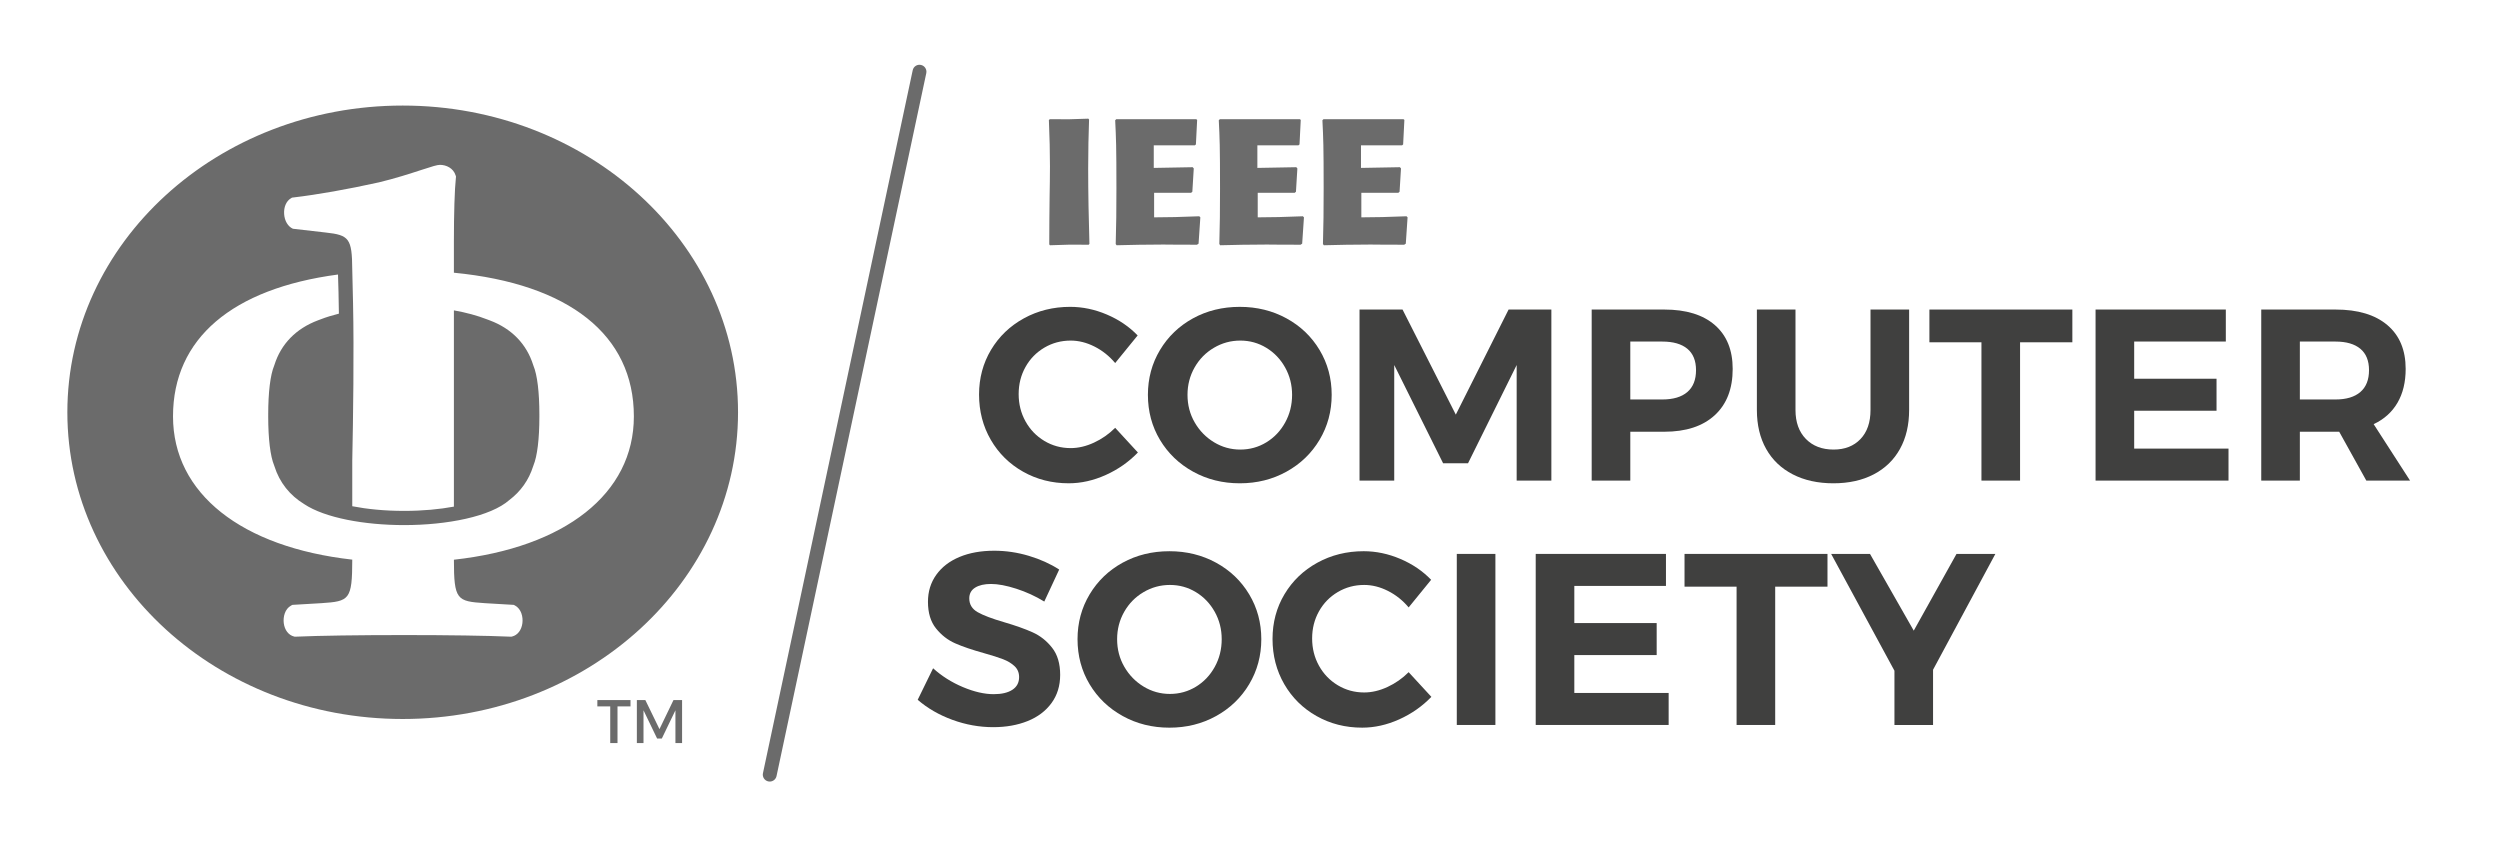 <?xml version="1.0" encoding="iso-8859-1"?>
<!-- Generator: Adobe Illustrator 26.0.1, SVG Export Plug-In . SVG Version: 6.00 Build 0)  -->
<svg version="1.1" id="Layer_1" xmlns="http://www.w3.org/2000/svg" xmlns:xlink="http://www.w3.org/1999/xlink" x="0px" y="0px"
	 viewBox="0 0 399.333 136.667" style="enable-background:new 0 0 399.333 136.667;" xml:space="preserve">
<path style="fill:#6B6B6B;" d="M122.954,124.842c-0.076,0-0.154-0.007-0.232-0.024c-0.599-0.128-0.981-0.717-0.853-1.315
	l23.92-112.278c0.126-0.6,0.713-0.987,1.316-0.853c0.599,0.127,0.981,0.716,0.853,1.316l-23.92,112.276
	C123.927,124.485,123.466,124.842,122.954,124.842z"/>
<g>
	<g>
		<path style="fill:#6B6B6B;" d="M173.904,39.091c-2.698-0.029-3.38-0.029-6.191,0.085l-0.113-0.142
			c0-2.556,0.029-5.083,0.057-7.611c0.028-1.618,0.056-3.238,0.056-4.857c0-2.499-0.056-4.345-0.171-7.384l0.142-0.142
			c2.784,0.029,3.38,0.029,6.163-0.085l0.113,0.142c-0.085,2.84-0.142,4.544-0.142,7.81c0,4.004,0.085,8.066,0.199,12.041
			L173.904,39.091z"/>
		<path style="fill:#6B6B6B;" d="M184.351,30.798v3.919c2.215,0,4.288-0.057,7.213-0.171l0.171,0.171l-0.284,4.203l-0.256,0.171
			c-3.891,0-4.544-0.029-5.396-0.029c-3.124,0-4.743,0.057-7.441,0.113l-0.142-0.198c0.086-3.266,0.113-5.027,0.113-8.89
			c0-6.815-0.056-7.98-0.198-10.877l0.171-0.171h12.779l0.142,0.114l-0.198,3.918l-0.171,0.142h-6.561v3.607l6.219-0.113
			l0.171,0.199l-0.227,3.72l-0.199,0.171H184.351z"/>
		<path style="fill:#6B6B6B;" d="M200.901,30.798v3.919c2.215,0,4.288-0.057,7.213-0.171l0.171,0.171l-0.284,4.203l-0.256,0.171
			c-3.891,0-4.544-0.029-5.396-0.029c-3.124,0-4.743,0.057-7.441,0.113l-0.142-0.198c0.086-3.266,0.113-5.027,0.113-8.89
			c0-6.815-0.056-7.98-0.198-10.877l0.171-0.171h12.779l0.142,0.114l-0.198,3.918l-0.171,0.142h-6.561v3.607l6.219-0.113
			l0.171,0.199l-0.227,3.72l-0.199,0.171H200.901z"/>
		<path style="fill:#6B6B6B;" d="M217.452,30.798v3.919c2.216,0,4.288-0.057,7.213-0.171l0.172,0.171l-0.284,4.203l-0.256,0.171
			c-3.89,0-4.543-0.029-5.396-0.029c-3.124,0-4.743,0.057-7.441,0.113l-0.142-0.198c0.086-3.266,0.113-5.027,0.113-8.89
			c0-6.815-0.056-7.98-0.198-10.877l0.171-0.171h12.78l0.142,0.114l-0.199,3.918l-0.17,0.142h-6.562v3.607l6.22-0.113l0.17,0.199
			l-0.227,3.72l-0.199,0.171H217.452z"/>
	</g>
	<g>
		<path style="fill:#40403F;" d="M174.831,55.359c-1.262-0.638-2.531-0.956-3.805-0.956c-1.536,0-2.941,0.378-4.216,1.132
			c-1.275,0.755-2.277,1.782-3.005,3.083c-0.729,1.301-1.092,2.745-1.092,4.333c0,1.588,0.364,3.039,1.092,4.352
			c0.729,1.314,1.73,2.356,3.005,3.122c1.275,0.768,2.68,1.152,4.216,1.152c1.222,0,2.465-0.293,3.727-0.878
			c1.262-0.586,2.388-1.372,3.377-2.362l3.63,3.943c-1.458,1.509-3.168,2.706-5.133,3.591c-1.965,0.884-3.937,1.327-5.914,1.327
			c-2.68,0-5.113-0.619-7.299-1.856c-2.187-1.235-3.904-2.933-5.153-5.092c-1.249-2.16-1.873-4.567-1.873-7.222
			c0-2.628,0.637-5.009,1.912-7.143s3.025-3.812,5.25-5.035s4.69-1.835,7.397-1.835c1.978,0,3.93,0.41,5.856,1.229
			c1.925,0.82,3.565,1.933,4.918,3.338l-3.591,4.411C177.192,56.875,176.093,55.996,174.831,55.359z"/>
		<path style="fill:#40403F;" d="M205.491,50.85c2.238,1.223,4.002,2.907,5.289,5.055c1.288,2.147,1.933,4.534,1.933,7.162
			c0,2.629-0.645,5.023-1.933,7.183c-1.287,2.16-3.051,3.858-5.289,5.092c-2.238,1.237-4.723,1.856-7.455,1.856
			c-2.732,0-5.218-0.619-7.456-1.856c-2.239-1.235-4.001-2.926-5.289-5.073c-1.288-2.147-1.932-4.547-1.932-7.202
			c0-2.628,0.644-5.015,1.932-7.162c1.288-2.148,3.044-3.832,5.269-5.055c2.226-1.223,4.716-1.835,7.476-1.835
			C200.768,49.015,203.254,49.627,205.491,50.85z M193.899,55.554c-1.302,0.768-2.33,1.815-3.084,3.142s-1.131,2.785-1.131,4.372
			c0,1.614,0.383,3.084,1.151,4.411c0.767,1.327,1.795,2.381,3.083,3.161c1.288,0.781,2.687,1.171,4.197,1.171
			c1.508,0,2.894-0.384,4.157-1.151c1.262-0.768,2.264-1.821,3.005-3.162c0.742-1.339,1.113-2.816,1.113-4.43
			c0-1.586-0.371-3.044-1.113-4.372c-0.742-1.327-1.743-2.375-3.005-3.142c-1.262-0.768-2.648-1.151-4.157-1.151
			C196.604,54.402,195.199,54.786,193.899,55.554z"/>
		<path style="fill:#40403F;" d="M217.163,49.445h6.87l8.509,16.784l8.431-16.784h6.832v27.323h-5.543V58.306l-7.768,15.691h-3.982
			l-7.807-15.691v18.463h-5.543V49.445z"/>
		<path style="fill:#40403F;" d="M273.918,51.924c1.899,1.653,2.849,3.988,2.849,7.006c0,3.175-0.956,5.641-2.869,7.398
			c-1.913,1.756-4.6,2.635-8.06,2.635h-5.425v7.807h-6.168V49.445h11.593C269.325,49.445,272.017,50.272,273.918,51.924z
			 M269.526,62.619c0.924-0.794,1.386-1.958,1.386-3.493c0-1.509-0.463-2.648-1.386-3.416c-0.924-0.767-2.258-1.151-4.001-1.151
			h-5.113v9.251h5.113C267.268,63.809,268.602,63.413,269.526,62.619z"/>
		<path style="fill:#40403F;" d="M288.457,70.113c1.107,1.132,2.583,1.698,4.43,1.698c1.797,0,3.226-0.56,4.294-1.679
			c1.067-1.118,1.601-2.667,1.601-4.644V49.445h6.168v16.043c0,2.395-0.489,4.469-1.464,6.226c-0.975,1.757-2.375,3.109-4.197,4.059
			c-1.821,0.951-3.97,1.426-6.44,1.426c-2.473,0-4.633-0.475-6.48-1.426c-1.847-0.95-3.266-2.302-4.254-4.059
			c-0.989-1.756-1.483-3.831-1.483-6.226V49.445h6.167v16.043C286.799,67.44,287.352,68.981,288.457,70.113z"/>
		<path style="fill:#40403F;" d="M308.189,49.445h22.835v5.23h-8.353v22.093h-6.168V54.675h-8.313V49.445z"/>
		<path style="fill:#40403F;" d="M334.732,49.445h20.806v5.113H340.9v5.934h13.154v5.113H340.9v6.051h15.067v5.113h-21.236V49.445z"
			/>
		<path style="fill:#40403F;" d="M377.981,76.769l-4.333-7.807h-0.586h-5.699v7.807h-6.167V49.445h11.865
			c3.566,0,6.324,0.826,8.275,2.479c1.953,1.653,2.928,3.988,2.928,7.006c0,2.108-0.437,3.911-1.308,5.407
			c-0.872,1.496-2.142,2.635-3.805,3.415l5.815,9.017H377.981z M367.363,63.809h5.699c1.717,0,3.037-0.396,3.963-1.19
			c0.924-0.794,1.386-1.958,1.386-3.493c0-1.509-0.463-2.648-1.386-3.416c-0.925-0.767-2.246-1.151-3.963-1.151h-5.699V63.809z"/>
		<path style="fill:#40403F;" d="M162.34,94.04c-1.575-0.506-2.921-0.761-4.04-0.761c-1.067,0-1.913,0.196-2.538,0.586
			c-0.625,0.39-0.937,0.963-0.937,1.717c0,0.963,0.449,1.698,1.346,2.206c0.898,0.508,2.284,1.034,4.158,1.58
			c1.874,0.548,3.415,1.093,4.625,1.641c1.21,0.546,2.245,1.365,3.103,2.459c0.859,1.093,1.288,2.537,1.288,4.333
			c0,1.743-0.463,3.245-1.386,4.507c-0.924,1.263-2.193,2.22-3.806,2.869c-1.613,0.651-3.448,0.977-5.504,0.977
			c-2.212,0-4.385-0.392-6.518-1.171c-2.134-0.781-3.982-1.849-5.543-3.202l2.46-5.035c1.378,1.249,2.966,2.251,4.761,3.006
			c1.796,0.755,3.435,1.131,4.919,1.131c1.274,0,2.27-0.234,2.985-0.702c0.716-0.47,1.073-1.145,1.073-2.031
			c0-0.702-0.241-1.28-0.722-1.736c-0.482-0.456-1.093-0.826-1.835-1.112c-0.742-0.286-1.763-0.612-3.064-0.975
			c-1.873-0.522-3.402-1.041-4.586-1.563c-1.184-0.52-2.205-1.313-3.064-2.381c-0.859-1.066-1.288-2.485-1.288-4.254
			c0-1.641,0.443-3.077,1.327-4.314c0.885-1.235,2.121-2.185,3.709-2.849c1.587-0.664,3.435-0.996,5.543-0.996
			c1.873,0,3.721,0.274,5.543,0.82c1.821,0.548,3.435,1.275,4.84,2.187l-2.382,5.113C165.404,95.23,163.914,94.548,162.34,94.04z"/>
		<path style="fill:#40403F;" d="M194.25,89.883c2.238,1.223,4.002,2.907,5.289,5.056c1.288,2.147,1.933,4.534,1.933,7.161
			c0,2.63-0.645,5.023-1.933,7.184c-1.287,2.159-3.051,3.857-5.289,5.092c-2.238,1.237-4.723,1.856-7.455,1.856
			c-2.732,0-5.218-0.619-7.456-1.856c-2.239-1.235-4.001-2.926-5.289-5.073c-1.288-2.147-1.932-4.548-1.932-7.203
			c0-2.627,0.644-5.014,1.932-7.161c1.288-2.149,3.044-3.833,5.269-5.056c2.226-1.223,4.716-1.835,7.476-1.835
			C189.526,88.048,192.012,88.66,194.25,89.883z M182.657,94.587c-1.302,0.768-2.33,1.814-3.084,3.141s-1.131,2.786-1.131,4.372
			c0,1.615,0.383,3.084,1.151,4.411c0.767,1.327,1.795,2.381,3.083,3.162c1.288,0.78,2.687,1.171,4.197,1.171
			c1.508,0,2.894-0.385,4.157-1.152c1.262-0.768,2.264-1.821,3.005-3.162c0.742-1.339,1.113-2.816,1.113-4.43
			c0-1.585-0.371-3.044-1.113-4.372c-0.742-1.327-1.743-2.374-3.005-3.141c-1.262-0.768-2.648-1.152-4.157-1.152
			C185.363,93.435,183.958,93.82,182.657,94.587z"/>
		<path style="fill:#40403F;" d="M221.709,94.392c-1.261-0.638-2.53-0.956-3.805-0.956c-1.535,0-2.94,0.378-4.216,1.133
			c-1.275,0.754-2.277,1.781-3.005,3.082s-1.092,2.746-1.092,4.333s0.364,3.039,1.092,4.352s1.73,2.355,3.005,3.122
			c1.276,0.768,2.681,1.152,4.216,1.152c1.223,0,2.466-0.293,3.727-0.878c1.263-0.586,2.388-1.372,3.377-2.362l3.63,3.942
			c-1.457,1.509-3.167,2.706-5.132,3.592c-1.965,0.884-3.937,1.327-5.914,1.327c-2.68,0-5.114-0.619-7.3-1.856
			c-2.187-1.235-3.904-2.933-5.153-5.092c-1.249-2.161-1.873-4.567-1.873-7.222c0-2.628,0.637-5.009,1.912-7.144
			c1.275-2.133,3.025-3.812,5.25-5.035c2.225-1.223,4.691-1.835,7.398-1.835c1.977,0,3.93,0.411,5.855,1.23s3.566,1.932,4.919,3.337
			l-3.592,4.411C224.071,95.908,222.972,95.029,221.709,94.392z"/>
		<path style="fill:#40403F;" d="M232.698,88.478h6.167v27.324h-6.167V88.478z"/>
		<path style="fill:#40403F;" d="M245.305,88.478h20.804v5.113h-14.638v5.934h13.154v5.113h-13.154v6.051h15.067v5.113h-21.234
			V88.478z"/>
		<path style="fill:#40403F;" d="M269.075,88.478h22.835v5.231h-8.353v22.093h-6.167V93.709h-8.315V88.478z"/>
		<path style="fill:#40403F;" d="M318.727,88.478l-9.954,18.502v8.823h-6.167v-8.665l-10.11-18.659h6.206l6.988,12.257l6.83-12.257
			H318.727z"/>
	</g>
</g>
<g>
	<g>
		<g>
			<g>
				<path style="fill:#6B6B6B;" d="M64.324,16.861c-29.583,0-53.565,21.935-53.565,48.993c0,27.059,23.982,48.993,53.565,48.993
					s53.565-21.934,53.565-48.993C117.889,38.796,93.907,16.861,64.324,16.861z M72.504,89.405c0.008,6.421,0.461,6.645,4.941,6.941
					l4.622,0.272l0.201,0.107c0.994,0.536,1.306,1.805,1.175,2.825c-0.141,1.097-0.768,1.908-1.636,2.121l-0.142,0.032l-0.146-0.005
					c-3.632-0.163-9.957-0.258-16.918-0.258c-7.339,0-13.662,0.093-17.348,0.258l-0.146,0.005l-0.142-0.032
					c-0.868-0.212-1.495-1.024-1.636-2.121c-0.131-1.02,0.181-2.289,1.175-2.825l0.201-0.107l4.63-0.272
					c4.477-0.295,4.927-0.52,4.934-6.954c-17.642-1.983-28.633-10.526-28.633-22.883c0-12.445,9.48-20.416,26.355-22.659
					c0.06,1.608,0.108,3.767,0.142,6.25c-1.03,0.263-2.014,0.555-2.894,0.9L50.8,51.163c-3.518,1.318-5.914,3.779-6.969,7.138
					l-0.04,0.112c-0.612,1.47-0.949,4.246-0.949,7.82l0.001,0.148l-0.001,0.148c0,3.574,0.337,6.35,0.949,7.818l0.045,0.131
					c0.815,2.591,2.447,4.643,4.756,6.046c3.32,2.211,9.664,3.351,15.958,3.351c6.887,0,13.83-1.367,16.809-4.005
					c1.811-1.365,3.109-3.185,3.809-5.407l0.04-0.115c0.612-1.469,0.949-4.244,0.949-7.818l-0.001-0.136l0.001-0.16
					c0-3.574-0.337-6.35-0.949-7.82l-0.039-0.109c-1.057-3.362-3.452-5.823-6.928-7.124l-0.453-0.17
					c-1.543-0.606-3.331-1.088-5.284-1.436v31.349c-2.265,0.419-4.94,0.682-7.954,0.682c-3.162,0-5.948-0.29-8.281-0.745v-7.26
					c0.144-6.764,0.289-17.487,0.126-25.074l0.001,0.002c0-0.182-0.128-5.317-0.129-5.487c-0.031-4.966-0.503-5.492-4.233-5.901
					l-5.248-0.604c-0.795-0.357-1.332-1.263-1.4-2.365c-0.068-1.095,0.343-2.051,1.072-2.491l0.191-0.117l0.222-0.025
					c3.84-0.453,8.684-1.309,13.641-2.409c2.611-0.623,5.036-1.413,6.807-1.99c1.765-0.576,2.5-0.808,2.972-0.808
					c0.979,0,2.129,0.52,2.488,1.679l0.063,0.204l-0.023,0.214c-0.198,1.832-0.316,5.647-0.316,10.199v4.932
					c18.385,1.784,28.748,9.925,28.748,22.952C101.251,78.892,90.214,87.448,72.504,89.405z"/>
			</g>
		</g>
	</g>
	<g>
		<path style="fill:#6B6B6B;" d="M95.416,111.823h5.296v1.013h-2.076v5.852h-1.161v-5.852h-2.059V111.823z M101.726,111.823h1.357
			l2.256,4.641l2.239-4.641h1.373v6.865h-1.062v-5.23l-2.174,4.511h-0.752l-2.174-4.511v5.23h-1.062V111.823z"/>
	</g>
</g>
</svg>
